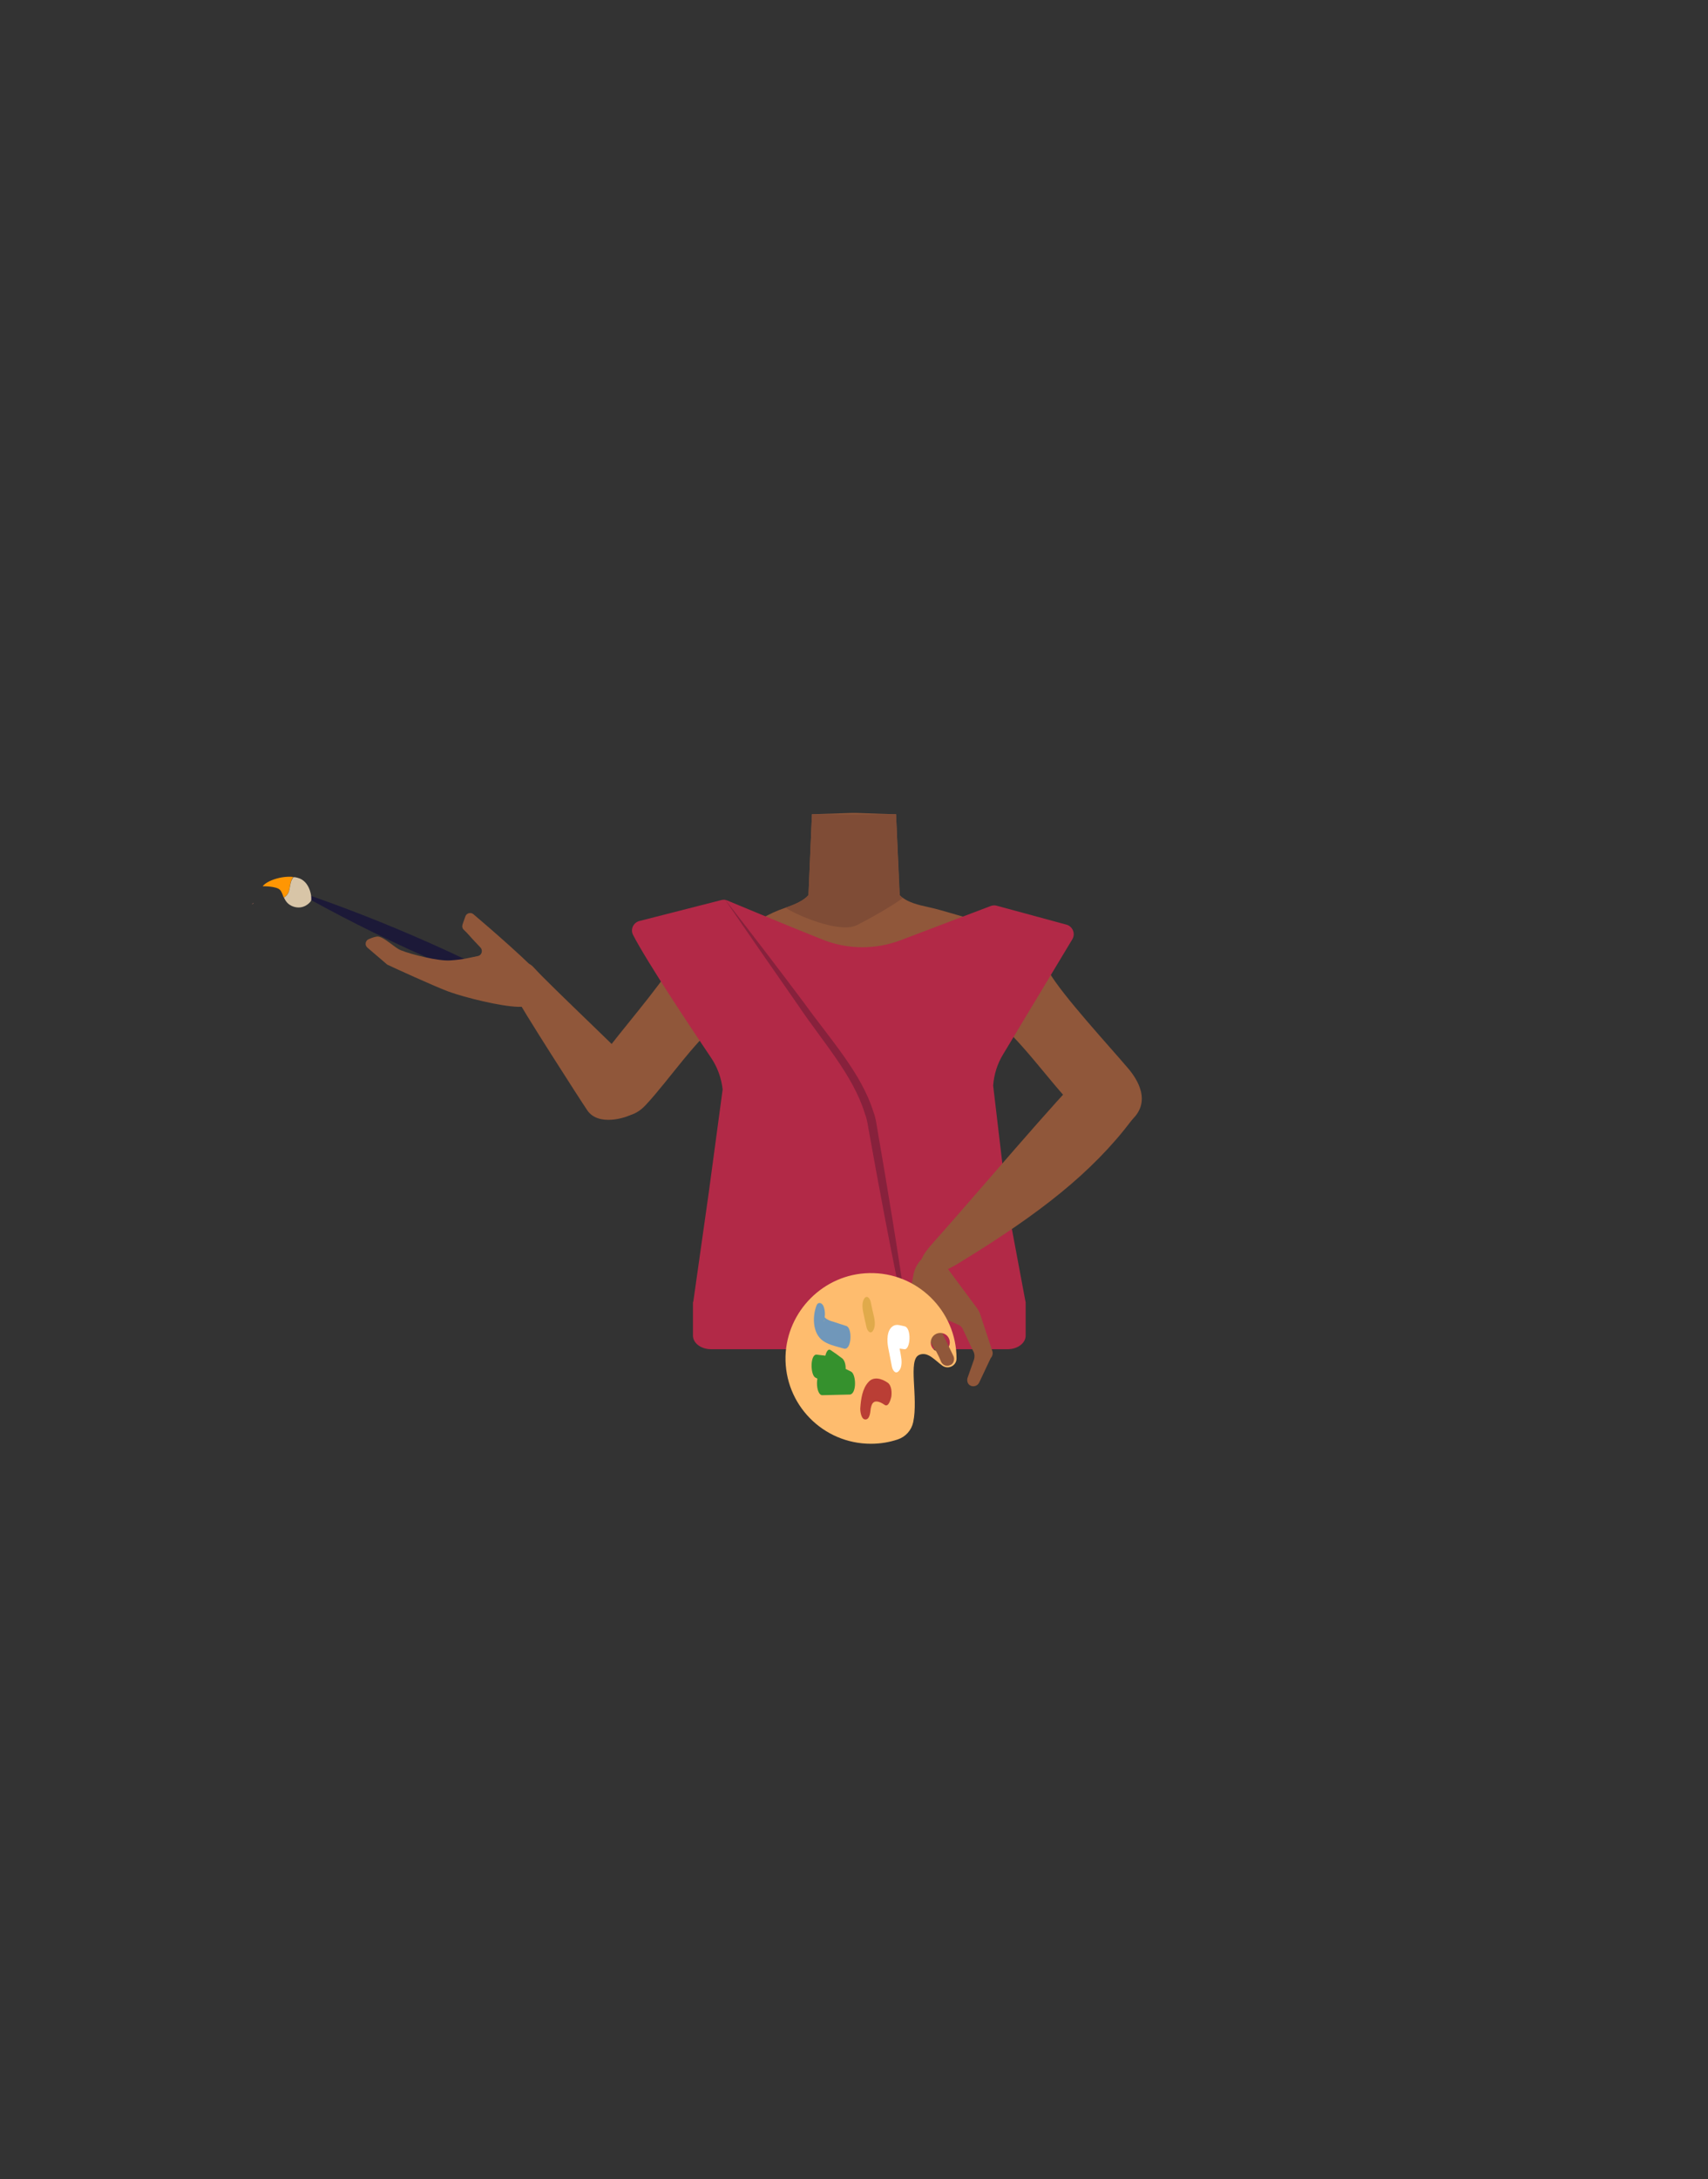 <?xml version="1.0" encoding="utf-8"?>
<!-- Generator: Adobe Illustrator 26.0.3, SVG Export Plug-In . SVG Version: 6.00 Build 0)  -->
<svg version="1.1" id="Calque_1" xmlns="http://www.w3.org/2000/svg" xmlns:xlink="http://www.w3.org/1999/xlink" x="0px" y="0px"
	 viewBox="0 0 788 1005" style="enable-background:new 0 0 788 1005;" xml:space="preserve">
<rect x="0" y="0" width="788" height="1005" fill="#333333" stroke="none"/>
<style type="text/css">
	.st0{fill:#1C1938;}
	.st1{fill:#FF9603;}
	.st2{fill:#D8C5A7;}
	.st3{fill:#90573A;}
	.st4{fill:#7F4C36;}
	.st5{fill:#D68F72;}
	.st6{fill:#B22947;}
	.st7{fill:#E78367;}
	.st8{fill:#87213C;}
	.st9{fill:#FEBC6E;}
	.st10{fill:#FFFFFF;}
	.st11{fill:#35912D;}
	.st12{fill:#E0AA4B;}
	.st13{fill:#7097BA;}
	.st14{fill:#BA3E35;}
</style>
<g>
	<path class="st0" d="M134.6,410.1c43.6,14.6,85.9,33.5,125.9,56.2C216.8,451.6,174.6,432.8,134.6,410.1L134.6,410.1z"/>
</g>
<path class="st1" d="M135.3,404.4c-5.7-0.6-12.4,1.9-14.1,4.3c0,0,6.4-0.1,8,1.7c0.8,0.8,1.1,2.1,1.7,3.5
	C134.8,411.7,132.8,407.7,135.3,404.4z"/>
<path class="st2" d="M131,413.9c0.7,1.6,1.9,3.4,4.4,4.2c4.5,1.5,7.6-1.7,8.1-2.7s-0.2-9.1-6.2-10.6c-0.6-0.2-1.2-0.3-1.9-0.3
	C132.8,407.7,134.8,411.7,131,413.9z"/>
<g id="Calque_1_00000037665461968309345410000012861229951520619442_">
	<g id="Calque_12">
		<path class="st3" d="M465.8,459.5c0,0-0.1,3.9-9.3,10c-10.9,7.3-6.9,21.4-8.4,28.7c-1,4.9-9.9,17.3-13.7,16.6
			c-10.8-2-16.9-16.2-26.7-20.4c-5.7-2.4-8.2-4.7-13.7-2c-5.5-2.8-8-0.5-13.7,2c-9.8,4.2-15.8,18.5-26.7,20.4
			c-3.9,0.7-12.7-11.7-13.7-16.6c-1.5-7.3,2.5-21.4-8.4-28.7c-9.2-6.1-11.6-11-11.6-11c8.7-13.6,12.3-28.4,22.3-31.4
			s11-5.4,20.2-8.5c4.7-1.6,8.5-3.4,10.6-5.8l1.6-37.3l18.3-0.6h2.2l14.3,0.5l4,0.1l0.7,15.7l0.6,12.9v0.5l0.4,8.2
			c0.4,0.5,0.9,0.9,1.5,1.3c2.7,2,6.8,3.2,11.6,4.2c6.5,1.3,20.9,6.2,28.2,7.5c3.1,0.6,9.9,16.8,12.7,17.6
			C478.9,446.5,472.8,442.4,465.8,459.5z"/>
		<path class="st4" d="M416.5,414.1c-5.4,4.2-18.8,11.4-21.3,12.6c-8.2,3.9-28.3-5-32.8-8.1c4.7-1.6,8.5-3.4,10.6-5.8l1.6-37.3h38.8
			l1.2,28.5v0.5l0.4,8.2C415.4,413.2,415.9,413.7,416.5,414.1z"/>
	</g>
</g>
<path class="st3" d="M363.2,437.5c-4.6,21.5-19.4,24.7-27.9,30.9c-13.6,9.8-26.2,29.2-37.4,41.2c-5.3,5.7-11.7,6.6-17.8,2.5
	l-4.1-2.5c-11.5-10.5,1-21.4,5.5-27.3c9.3-12,27.3-32.8,34.3-46.1c5.3-9.9,41.3-18.1,35.3-6.8c0,0,3.2,3.1,15,10.2
	C373.7,444.3,365.1,428.6,363.2,437.5L363.2,437.5z"/>
<path class="st3" d="M291.4,513.9c9.5-5.7,6.4-15.2,4.4-18.5c-2.1-3.6-42.1-40.9-49.5-49.2c-4.2-4.7-6.1,0.6-9.4,2.6
	c-3,1.9-0.4,7.6,0.6,9.9c2.2,5,31,49.8,33.5,53.4C276.1,519.5,288.7,515.5,291.4,513.9z"/>
<path class="st3" d="M214.7,422.6l-1.3,3.7c-0.3,0.9-0.1,1.9,0.6,2.5c0.9,0.8,1.8,1.8,2.6,2.7c1.1,1.3,4.1,4.4,5.1,5.5
	c0.3,0.3,0.4,0.6,0.5,0.9l0,0c0.4,1.3-0.4,2.8-1.8,3c-4.1,0.8-6.6,1.6-12.6,2c-5.4,0.4-17.7-2.6-22.9-4.7c-2.8-1.1-7.4-5.9-10.4-6.3
	c-1-0.1-2.8,0.5-4.4,1.2c-1.6,0.7-1.9,2.8-0.6,3.9l9,7.7c0.2,0.1,0.3,0.3,0.5,0.3c2.5,1.2,21.3,9.8,28,12.3c7.8,2.8,24,6.8,32.1,7
	c2.6,0,7.8,0.1,10.7-4.2c2.5-3.7,0.4-8-1.1-10.6c-1.8-3.3-22.9-21.7-30.4-28C217.1,420.6,215.2,421.1,214.7,422.6z"/>
<path class="st3" d="M431.9,443.6c4,17.7,17.3,20.1,25,25.2c12.2,8,28.1,31.1,38.2,41c4.8,4.6,17.8,13.8,26.3,7.3l0,0
	c10.5-8.8,3.1-19.7-1-24.5c-8.3-9.8-30-33.3-36.3-44.1c-4.7-8.1-4.5-11.8-19.5-19.2c0,0-14.8-8.2-25.6-2.2
	C432.1,430.9,430.2,436.3,431.9,443.6L431.9,443.6z"/>
<path class="st5" d="M372.6,523.6c-8.2,4.1-20.6,9.2-20.6,9.2s6.3,4.6,8.9,4.9c2.1,0.2,11.3-4,11.3-4l16.3,2.6
	c-3.4,4.5-11.7,6.8-16.2,11.8c-3.5,3.9-20.8-3.7-26.9-0.6c-3.4,1.7-11.3,1.4-14.1,4c-2,1.8-3.6,10.9-3.6,10.9l18.9-1.4
	c0,0,25.9-11.2,34.1-15.8c8.9-4.9,24.4,2.1,30.1-3.2c1.9-1.7,5.4-5.1,4.2-10.1c-1.1-4.2-5.9-5.8-9-6.7
	C401.3,524.2,373,523.4,372.6,523.6z"/>
<path class="st6" d="M292.1,431.2c6.5,12.6,26.8,43,35.9,56.5c3,4.4,4.8,9.4,5.4,14.7l-6.4,47.5l-7.2,50.8h153.4l-8.6-45.9
	l-6.4-54.2c0.4-5.1,1.9-10,4.6-14.4l31.9-53c1.6-2.6,0.2-6-2.7-6.8l-32.1-8.7c-0.9-0.3-1.9-0.2-2.8,0.1l-41.6,15.8
	c-11.6,4.4-24.5,4.3-36-0.3c-16.3-6.5-38.2-15.6-43.9-18c-0.9-0.4-1.9-0.5-2.9-0.2l-37.6,9.6C292.2,425.4,290.7,428.6,292.1,431.2z"
	/>
<path class="st6" d="M322,598.8h149c1.2,0,2.2,1,2.2,2.2v14.9c0,3.5-3.7,6.3-8.4,6.3H328.1c-4.7,0-8.4-2.8-8.4-6.3V601
	C319.8,599.8,320.8,598.8,322,598.8z"/>
<path class="st7" d="M117,416.6l-0.1-0.1c-0.2,0.1-0.4,0.2-0.6,0.4l-0.1,0.1L117,416.6z"/>
<g>
	<path class="st8" d="M334.2,414.4c12.3,15.8,25.1,32.5,37,48.4c11.8,16.4,26.3,32.2,31.8,50.1c0.8,1.9,1.3,4.8,1.6,6.8
		c5,29,9.9,58.6,14,87.7c0.5,3.3,1.4,10.2,1.8,13.5c-0.8-3.4-2.2-10-2.9-13.4c-6.2-28.9-11.7-58.4-16.9-87.4c-0.3-2-0.8-4.7-1.6-6.6
		c-5.4-17.7-19.7-33.4-30.7-49.8C357,447.5,345.2,430.5,334.2,414.4L334.2,414.4z"/>
</g>
<path class="st3" d="M420.9,599.1l3.5,10c0.1,0.2,0.2,0.4,0.2,0.6l7.4,14.2c0.3,1.9,2.2,3.2,4.1,2.7c0.3-0.1,0.7-0.3,1-0.4
	c1.2-0.9,1.6-2.5,1-3.9l-4.4-10c0.1-2.4,2.6-4,4.8-3l4,1.8c0.6,0.3,1.1,0.8,1.5,1.4l4.8,10.2c1,1.5,1,3.4,0.3,5l-2.6,7.4
	c-0.5,1.2-0.3,2.9,0.9,3.7c1.5,1,3.5,0.4,4.3-1.1c0,0,3.6-7.6,4.9-10.4c0.2-0.4,0.4-1,0.8-1.4c0.6-0.9,0.8-2.1,0.3-3.2l-5.6-17l0,0
	c-0.4-1-1-2-1.7-2.9l-17.9-24.1l-1-1.1c-1.5-1.9-4.7,1.1-7,3.8c-1.6,1.9-2.7,4.2-3.1,6.6l-0.9,4.8C420,594.9,420.2,597,420.9,599.1z
	"/>
<path class="st9" d="M362.4,625.5c-0.5,22.2,17.3,40.3,39.4,40.3c4.4,0,8.5-0.7,12.4-2c3.6-1.2,6.3-4.2,7.1-7.9
	c2.5-11.5-2.6-28.9,2.8-31.1c4-1.7,7.3,2.6,10.7,5c2.7,1.9,6.5,0,6.5-3.3l0,0c0-22-18.2-39.9-40.3-39.4
	C380.1,587.5,363,604.6,362.4,625.5z M429.4,619.1c0-2.4,1.9-4.4,4.4-4.4s4.4,1.9,4.4,4.4c0,2.4-1.9,4.4-4.4,4.4
	C431.3,623.5,429.4,621.5,429.4,619.1z"/>
<path class="st3" d="M430.2,619.8l3,5.9c0.3,0.7,0.6,1.4,0.9,2.1c0.6,1.5,2.2,2.4,3.8,1.9c0.3-0.1,0.7-0.3,1-0.4
	c1.2-0.9,1.6-2.5,1-3.9l-3.8-7.8C434,618.5,432.1,619,430.2,619.8z"/>
<g>
	<g>
		<path class="st10" d="M417.2,622.2c2.9,0.5,3.5-10.1,0-10.6c-1.5-0.3-3.3-1-4.8-0.3c-3.5,1.7-3.2,7.3-2.6,10.3
			c0.6,2.9,1.1,5.8,1.7,8.7c0.3,1.6,1.7,3.7,3.2,1.9c1.7-1.8,1.3-5.2,0.9-7.3c-0.4-2.4-0.9-4.6-1.3-6.9c-0.1-0.5-0.1-1-0.3-1.6
			c-0.1-0.2-0.1-0.3-0.1-0.3c-0.1,1.8-0.2,3.8-0.3,5.6c0.2-0.1,0.4,0,0.6,0C415.1,622,416.2,622,417.2,622.2L417.2,622.2z"/>
	</g>
</g>
<g>
	<g>
		<path class="st11" d="M383.2,622.6c-2.6-1.7-4,8.5-1.3,10.3c1.7,1.2,3.5,2.4,5.2,3.7c0.2-3.6,0.4-7.1,0.6-10.6
			c-3.6-0.4-7.3-0.9-10.9-1.3c-3.1-0.3-3,9.4-0.6,10.6c5.1,2.5,10.1,5.1,15.2,7.6c0.2-3.6,0.4-7.1,0.6-10.6
			c-4.2,0.1-8.4,0.2-12.6,0.3c-3.4,0.1-3.2,10.8,0,10.8c4.2-0.1,8.4-0.2,12.6-0.3c3.3-0.1,3.1-9.4,0.6-10.6
			c-5.1-2.5-10.1-5.1-15.2-7.6c-0.2,3.6-0.4,7.1-0.6,10.6c3.6,0.4,7.3,0.9,10.9,1.3c1.8,0.3,2.3-3.5,2.4-4.6c0.2-1.7,0-4.7-1.7-5.9
			C386.7,625,385,623.8,383.2,622.6L383.2,622.6z"/>
	</g>
</g>
<g>
	<g>
		<path class="st12" d="M401.7,600.3c-0.3-1.3-1.5-3.1-2.8-1.7c-1.3,1.7-1.1,4.4-0.7,6.3c0.5,2.4,1,4.8,1.6,7.3
			c0.3,1.2,1.5,3.2,2.8,1.7c1.3-1.7,1.1-4.4,0.7-6.3C402.7,605.2,402.2,602.7,401.7,600.3L401.7,600.3z"/>
	</g>
</g>
<g>
	<g>
		<path class="st13" d="M379.9,609.9c0.8-2.3,1-5.2,0-7.6c-0.8-1.7-2.6-2.1-3.3,0c-1.7,4.7-1.7,11.4,2,15.1
			c2.7,2.7,7.1,3.4,10.7,4.5c3.6,1.1,4.1-9.4,1.2-10.4c-2.1-0.7-4.1-1.3-6.1-2c-1.2-0.3-2.6-0.8-3.6-1.7c-0.3-0.3-0.4-0.4-0.6-0.7
			c-0.3-0.3-0.1,0.4,0,0.1c0.1-0.5,0.1,1,0.1,1.1c-0.1-1.1-0.1,1.2,0,0.3C380,610.9,380.8,607.3,379.9,609.9L379.9,609.9z"/>
	</g>
</g>
<g>
	<g>
		<path class="st14" d="M408.2,647.9c1.8,1.2,2.8-2.9,3-3.7c0.3-2,0.2-5.3-1.7-6.6c-2.6-1.8-6.4-3-8.8-0.3c-2.9,3.1-3.5,8-3.8,12
			c-0.1,1.1,0.3,5.4,2.4,5.3c2.1,0,2.3-3.9,2.4-5.3c-0.2,2.5-0.1,1,0,0.4c0,0,0.1-1,0-0.3c-0.1,0.7,0.2-0.6,0.2-0.6
			c0.1-0.4,0.4-1.7,1.3-2.2C404.6,645.7,406.9,647,408.2,647.9L408.2,647.9z"/>
	</g>
</g>
<path class="st3" d="M520.1,497.3c-11-10.4-16.5-4.4-21.9-0.4c-5.8,4.4-51.7,58.3-64.5,72.6c-7.2,8.1-11.3,12.2-7,16.5
	c3.9,3.9,13.4-2.1,17.1-4.4c35.4-21.7,59.9-40.6,78.4-65.1C527.4,509.8,522.8,500,520.1,497.3z"/>
</svg>
